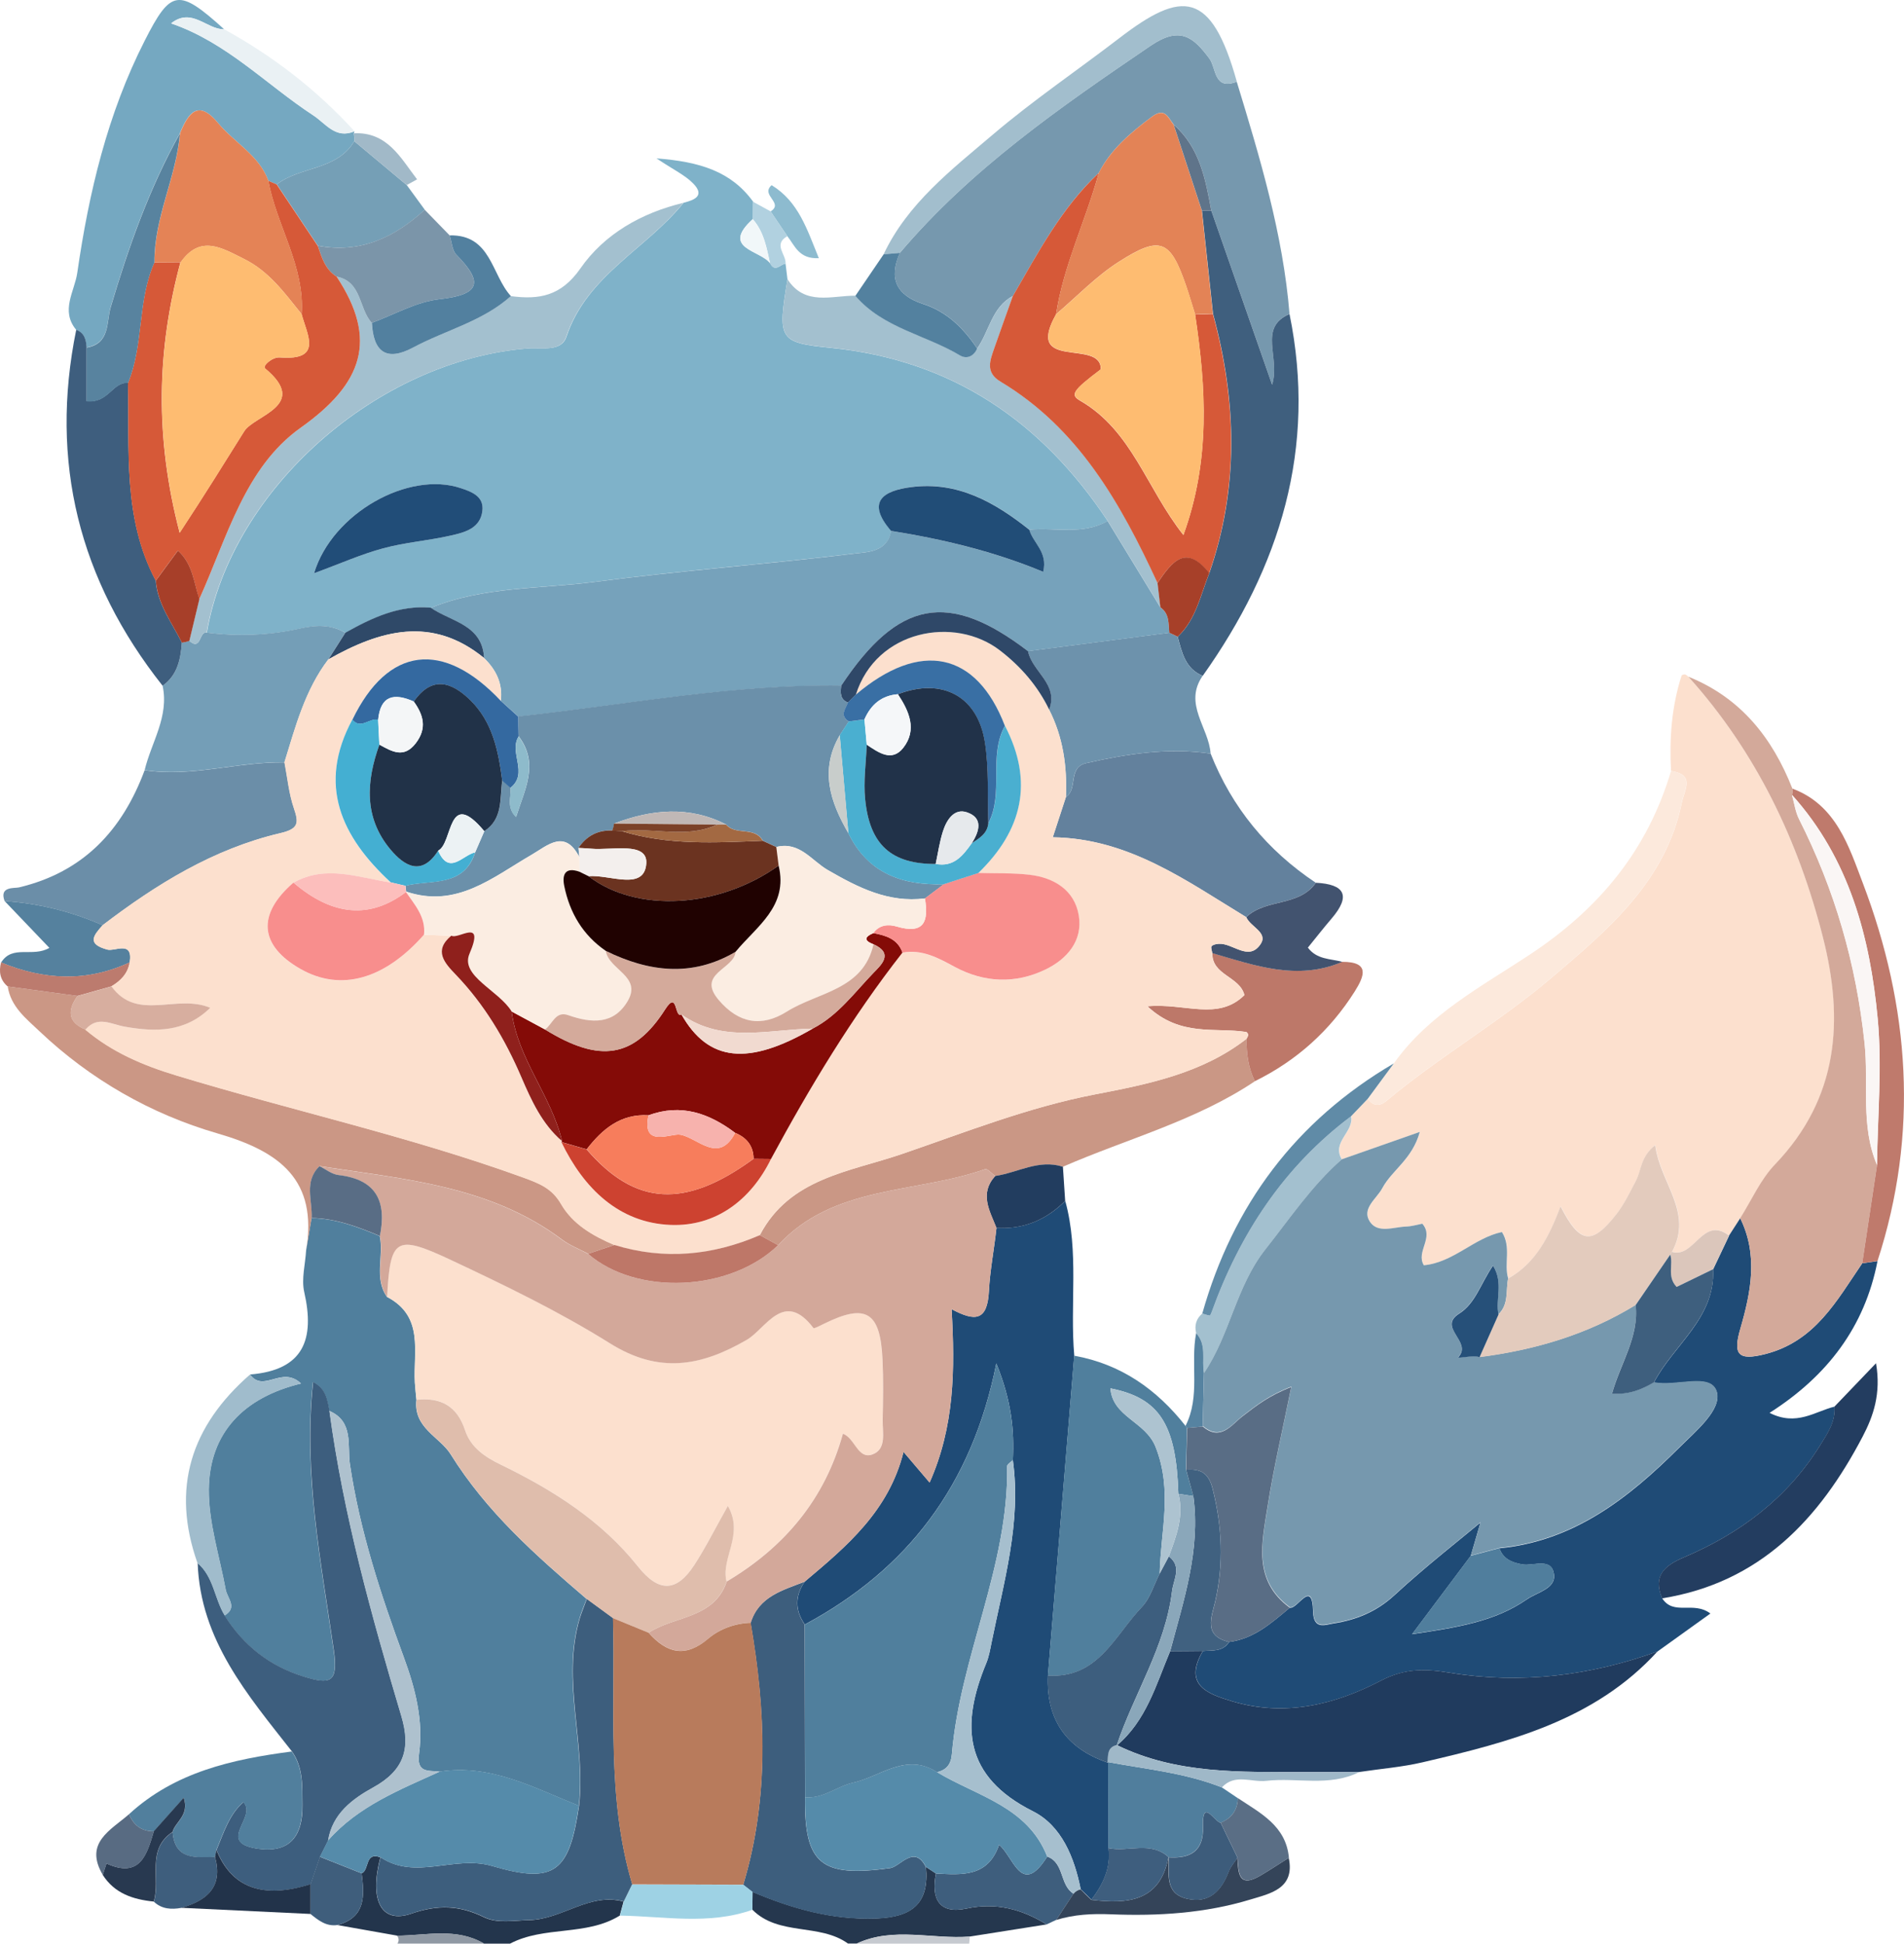 <?xml version="1.0" encoding="UTF-8"?>
<svg id="Layer_2" xmlns="http://www.w3.org/2000/svg" viewBox="0 0 219.81 224.43">
  <defs>
    <style>
      .cls-1 {
        fill: #406180;
      }

      .cls-2 {
        fill: #3e5e7e;
      }

      .cls-3 {
        fill: #203b5e;
      }

      .cls-4 {
        fill: #ca9785;
      }

      .cls-5 {
        fill: #6b90aa;
      }

      .cls-6 {
        fill: #6b3320;
      }

      .cls-7 {
        fill: #d3a99a;
      }

      .cls-8 {
        fill: #a2becd;
      }

      .cls-9 {
        fill: #1f4b76;
      }

      .cls-10 {
        fill: #23354c;
      }

      .cls-11 {
        fill: #22334a;
      }

      .cls-12 {
        fill: #dfbdac;
      }

      .cls-13 {
        fill: #2f4968;
      }

      .cls-14 {
        fill: #ecf2f4;
      }

      .cls-15 {
        fill: #c0b8b6;
      }

      .cls-16 {
        fill: #759fb6;
      }

      .cls-17 {
        fill: #dbc6bb;
      }

      .cls-18 {
        fill: #840b07;
      }

      .cls-19 {
        fill: #25374e;
      }

      .cls-20 {
        fill: #bc7b6e;
      }

      .cls-21 {
        fill: #214d77;
      }

      .cls-22 {
        fill: #b87b5c;
      }

      .cls-23 {
        fill: #e48356;
      }

      .cls-24 {
        fill: #fce0ce;
      }

      .cls-25 {
        fill: #8dbbcf;
      }

      .cls-26 {
        fill: #586b82;
      }

      .cls-27 {
        fill: #b1d1e0;
      }

      .cls-28 {
        fill: #c8cdcb;
      }

      .cls-29 {
        fill: #d65938;
      }

      .cls-30 {
        fill: #283950;
      }

      .cls-31 {
        fill: #fcbebc;
      }

      .cls-32 {
        fill: #53819f;
      }

      .cls-33 {
        fill: #cd4230;
      }

      .cls-34 {
        fill: #aec1ce;
      }

      .cls-35 {
        fill: #213248;
      }

      .cls-36 {
        fill: #8f201c;
      }

      .cls-37 {
        fill: #5f748a;
      }

      .cls-38 {
        fill: #58839f;
      }

      .cls-39 {
        fill: #44afd2;
      }

      .cls-40 {
        fill: #f1f7f9;
      }

      .cls-41 {
        fill: #7698ae;
      }

      .cls-42 {
        fill: #558baa;
      }

      .cls-43 {
        fill: #3e5f7e;
      }

      .cls-44 {
        fill: #42536f;
      }

      .cls-45 {
        fill: #7b4128;
      }

      .cls-46 {
        fill: #75a8c1;
      }

      .cls-47 {
        fill: #f3efed;
      }

      .cls-48 {
        fill: #55819e;
      }

      .cls-49 {
        fill: #cb9785;
      }

      .cls-50 {
        fill: #213249;
      }

      .cls-51 {
        fill: #596d85;
      }

      .cls-52 {
        fill: #3e5e7d;
      }

      .cls-53 {
        fill: #e3cbbd;
      }

      .cls-54 {
        fill: #d3a89a;
      }

      .cls-55 {
        fill: #febc71;
      }

      .cls-56 {
        fill: #9099a4;
      }

      .cls-57 {
        fill: #fbede2;
      }

      .cls-58 {
        fill: #214d78;
      }

      .cls-59 {
        fill: #200201;
      }

      .cls-60 {
        fill: #a74029;
      }

      .cls-61 {
        fill: #3f5f7e;
      }

      .cls-62 {
        fill: #5a6e85;
      }

      .cls-63 {
        fill: #f7b2ad;
      }

      .cls-64 {
        fill: #63819d;
      }

      .cls-65 {
        fill: #7fb2c9;
      }

      .cls-66 {
        fill: #3d5e7e;
      }

      .cls-67 {
        fill: #608ba7;
      }

      .cls-68 {
        fill: #f77d5c;
      }

      .cls-69 {
        fill: #76a2bb;
      }

      .cls-70 {
        fill: #be7768;
      }

      .cls-71 {
        fill: #2f4868;
      }

      .cls-72 {
        fill: #fce9dc;
      }

      .cls-73 {
        fill: #f4f6f7;
      }

      .cls-74 {
        fill: #bf7a6c;
      }

      .cls-75 {
        fill: #d4aa9b;
      }

      .cls-76 {
        fill: #adc3d0;
      }

      .cls-77 {
        fill: #f5f7f9;
      }

      .cls-78 {
        fill: #6b8ea8;
      }

      .cls-79 {
        fill: #396fa4;
      }

      .cls-80 {
        fill: #3469a0;
      }

      .cls-81 {
        fill: #bd7869;
      }

      .cls-82 {
        fill: #265079;
      }

      .cls-83 {
        fill: #507f9d;
      }

      .cls-84 {
        fill: #9ed2e4;
      }

      .cls-85 {
        fill: #749eb7;
      }

      .cls-86 {
        fill: #a0bccc;
      }

      .cls-87 {
        fill: #a1b9c8;
      }

      .cls-88 {
        fill: #a6bfce;
      }

      .cls-89 {
        fill: #f88e8d;
      }

      .cls-90 {
        fill: #7b95a9;
      }

      .cls-91 {
        fill: #3f5e7c;
      }

      .cls-92 {
        fill: #6d92ac;
      }

      .cls-93 {
        fill: #f1dad0;
      }

      .cls-94 {
        fill: #e38356;
      }

      .cls-95 {
        fill: #eaf1f4;
      }

      .cls-96 {
        fill: #c6cad0;
      }

      .cls-97 {
        fill: #3d5c7b;
      }

      .cls-98 {
        fill: #3d5e7d;
      }

      .cls-99 {
        fill: #5683a1;
      }

      .cls-100 {
        fill: #52809f;
      }

      .cls-101 {
        fill: #233d60;
      }

      .cls-102 {
        fill: #faf6f5;
      }

      .cls-103 {
        fill: #517f9d;
      }

      .cls-104 {
        fill: #a3c0cf;
      }

      .cls-105 {
        fill: #507e9d;
      }

      .cls-106 {
        fill: #344459;
      }

      .cls-107 {
        fill: #a73f29;
      }

      .cls-108 {
        fill: #223d5f;
      }

      .cls-109 {
        fill: #8ebbcb;
      }

      .cls-110 {
        fill: #a36942;
      }

      .cls-111 {
        fill: #4aafd0;
      }

      .cls-112 {
        fill: #9fb8c8;
      }

      .cls-113 {
        fill: #e6e9ec;
      }

      .cls-114 {
        fill: #8aa7ba;
      }

      .cls-115 {
        fill: #d7ae9f;
      }
    </style>
  </defs>
  <g id="Layer_1-2" data-name="Layer_1">
    <g>
      <path class="cls-19" d="M120.83,222.21c-2.96.47-5.92.94-8.87,1.4-4.35.34-8.81-1.17-13.06.81h-1c-3.29-2.38-7.99-.84-11.04-3.91,0-.69.02-1.37.02-2.06,4.56,1.92,9.18,3.25,14.26,3.07,4.18-.15,6.15-1.74,5.76-5.95.38.25.77.51,1.15.76-.57,2.85.32,4.73,3.51,4.05,3.45-.74,6.41.07,9.27,1.83Z"/>
      <path class="cls-10" d="M45.83,223.5c-2.29-.41-4.59-.81-6.88-1.22,3.3-.89,3.12-3.4,2.8-5.97.92-.39.34-2.51,2.16-1.85-1.3,4.98.1,7.71,3.56,6.51,3.06-1.06,5.56-.98,8.39.4,1.56.76,3.45.38,5.25.34,3.82-.09,6.94-3.22,10.88-2.14-.15.54-.29,1.08-.44,1.62-3.88,2.4-8.71,1.15-12.67,3.24h-3c-3.21-1.89-6.68-.93-10.06-.92Z"/>
      <path class="cls-96" d="M98.89,224.43c4.25-1.98,8.71-.47,13.06-.81,0,.27-.03.54-.06.81h-13Z"/>
      <path class="cls-56" d="M45.83,223.5c3.38,0,6.85-.97,10.06.92h-10c.19-.32.17-.63-.06-.92Z"/>
      <path class="cls-65" d="M90.69,30.45c.07.6.14,1.2.22,1.8-1.15,6.98-1.01,7.31,5.04,7.92,13.99,1.41,24.32,8.52,31.93,19.99-2.87,1.64-6.02.72-9.04,1-3.98-3.17-8.27-5.61-13.6-4.93-3.18.41-5.32,1.65-2.36,5.06-.41,2.46-2.73,2.45-4.26,2.63-9.96,1.21-19.98,1.95-29.93,3.26-6.33.83-12.87.51-18.93,3-3.67-.32-6.81,1.17-9.87,2.89-1.68-.95-3.31-.92-5.24-.49-3.51.79-7.15.94-10.77.47,2.84-16.55,19.65-31.44,37.07-32.82,1.62-.13,3.85.45,4.45-1.37,2.37-7.09,9.24-10.12,13.52-15.45,1.26-.31,2.48-.81,1.12-2.21-.95-.98-2.29-1.6-4.25-2.91,5.03.38,8.63,1.52,11.15,4.99,0,.67-.01,1.34-.02,2.01-3.77,3.42.88,3.58,2,5.11.57,1.12,1.19.07,1.79.04ZM36.26,66.19c3.03-1.11,5.45-2.2,7.99-2.88,2.54-.69,5.22-.88,7.79-1.47,1.59-.36,3.4-.81,3.65-2.84.21-1.68-1.24-2.2-2.48-2.63-6.03-2.04-14.87,2.88-16.95,9.82Z"/>
      <path class="cls-24" d="M192.91,89.01c-.2-3.73.07-7.41,1.22-10.99.03-.09.28-.17.4-.14.15.03.27.17.4.27,7.8,8.67,12.66,18.86,15.52,30.05,2.45,9.61,1.83,18.6-5.52,26.26-1.68,1.75-2.7,4.12-4.02,6.21-.43.67-.86,1.34-1.29,2-3.04-2.34-3.98,2.66-6.58,1.87,2.51-4.59-1.4-7.96-1.93-12.33-1.69,1.29-1.59,2.89-2.23,4.11-.69,1.31-1.33,2.67-2.23,3.83-2.85,3.66-4.25,3.5-6.47-.87-1.31,3.44-2.83,6.54-6.05,8.33-.52-1.71.39-3.61-.72-5.35-3.24.7-5.58,3.51-9.01,3.84-.97-1.57,1.22-3.19-.18-4.8-.62.11-1.24.3-1.87.33-1.44.06-3.26.83-4.18-.56-1-1.52.77-2.63,1.44-3.89,1.1-2.06,3.46-3.33,4.32-6.48-3.46,1.22-6.23,2.19-9,3.16-1.22-2,1.42-3.17,1.07-4.98.64-.67,1.27-1.33,1.91-2,.6.84,1.35.9,2.1.28,6.07-5.09,13.01-9.09,19.01-14.18,6.48-5.5,13.27-11.14,15.13-20.26.33-1.6,1.57-3.24-1.23-3.71Z"/>
      <path class="cls-83" d="M28.87,158.71c6.21-.5,7.49-4.08,6.25-9.53-.34-1.51.13-3.21.22-4.81.21-1.24.42-2.48.62-3.72,2.8.05,5.35,1.02,7.88,2.08.5,2.31-.7,4.83.83,7.02,4.32,2.26,3.02,6.32,3.22,9.91.04.66.12,1.31.18,1.97-.37,3.26,2.69,4.27,3.95,6.29,4.18,6.71,9.87,11.71,15.7,16.71-.28.75-.6,1.49-.82,2.25-2.12,7.2.74,14.42-.08,21.63-5.17-2.06-10.16-4.85-16.07-3.94-1.26-.16-2.69.21-2.37-2.09.52-3.81-.45-7.55-1.75-11.08-2.68-7.3-5.09-14.62-6.24-22.37-.3-2.01.48-4.91-2.37-6.11-.25-1.25-.38-2.57-1.89-3.34-1.13,10.61.92,20.79,2.39,30.98.55,3.78-.45,3.97-3.44,3.05-3.97-1.22-6.97-3.6-9.17-7.07,1.56-.93.33-1.97.14-2.99-.71-3.85-1.98-7.72-1.95-11.57.06-6.53,4.02-10.63,10.65-12.23-2.24-2.11-4.3,1.14-5.9-1.05Z"/>
      <path class="cls-9" d="M199.61,142.67c.43-.67.86-1.34,1.29-2,2.09,4.24,1.24,8.52.02,12.74-.86,2.95-.33,3.77,2.89,2.94,5.76-1.48,8.23-6.17,11.18-10.48.59-.08,1.18-.17,1.76-.25-1.47,7.57-5.77,13.26-12.46,17.52,3.11,1.58,5.23-.16,7.5-.72.13,1.76-.81,3.11-1.68,4.5-3.77,6.06-9.2,10.13-15.68,12.89-2.23.95-3.64,2.12-2.54,4.74,1.33,2.06,3.6.27,5.57,1.76-2.02,1.45-4.06,2.92-6.1,4.38-7.76,2.81-15.77,3.79-23.9,2.47-2.91-.47-5.26-.54-8.03.9-5.32,2.78-11.09,4.2-17.16,2.39-2.88-.86-5.68-1.9-3.4-5.81,1.1-.09,2.3.1,3.03-1.05,2.88-.36,4.91-2.21,7-3.95.9.22,2.6-3.4,2.69.46.05,2.14,1.44,1.5,2.35,1.36,2.63-.41,4.97-1.35,7.04-3.26,3.66-3.38,7.62-6.45,11.45-9.64-.29-.32-.59-.64-.88-.95-.59,2.02-1.17,4.03-1.76,6.05-2.1,2.8-4.2,5.6-6.77,9.04,5.19-.78,9.52-1.44,13.25-4.02,1.17-.81,3.3-1.23,3.14-2.81-.22-2.11-2.37-1-3.67-1.23-1.23-.22-2.2-.63-2.65-1.86,8.6-.83,14.91-5.78,20.7-11.55,1.94-1.94,5.08-4.49,4.38-6.57-.74-2.19-4.72-.48-7.23-1.02,2.27-4.36,7.08-7.4,6.83-13.06.61-1.29,1.22-2.58,1.84-3.88Z"/>
      <path class="cls-9" d="M122.98,138.67c1.62,5.88.52,11.92,1.04,17.87-1.01,12.31-2.03,24.62-3.04,36.93q-.32,7.57,6.89,10.05l.09-.06c0,3.31.01,6.63.02,9.94.29,2.3-.64,4.2-1.98,5.96-.41-.41-.82-.82-1.24-1.22-.73-3.68-2.21-7.34-5.52-9-7.98-4.01-8.36-9.91-5.38-17.1.31-.75.45-1.57.61-2.37,1.4-6.96,3.46-13.84,2.46-21.08.17-3.44-.14-6.8-1.91-11.16-2.81,14.1-10.29,23.8-22.11,30.15-1.14-1.65-1.15-3.3,0-4.96,4.84-4.07,9.69-8.13,11.4-14.97,1.22,1.43,2.03,2.39,3.01,3.54,2.88-6.49,2.94-12.99,2.54-20.02,2.68,1.42,4.13,1.42,4.31-2.11.12-2.38.61-4.85.87-7.29,3.14.21,5.75-.92,7.94-3.1Z"/>
      <path class="cls-41" d="M142.78,9.44c2.68,8.79,5.34,17.59,6.09,26.81-3.67,1.56-1.02,4.99-2.01,8.17-2.53-7.26-4.78-13.68-7.02-20.11-.67-3.64-1.34-7.29-4.34-9.92-.66-.82-.99-2.06-2.56-.88-2.42,1.82-4.68,3.7-6.08,6.44-4.33,4.04-7.01,9.22-9.93,14.23-2.44,1.3-2.71,4.07-4.12,6.06-1.56-2.34-3.49-4.26-6.25-5.15-3.07-.99-4-2.93-2.67-5.9,8.21-9.7,18.53-16.83,28.94-23.91,3.37-2.29,4.91-1.05,6.79,1.48.81,1.09.49,3.71,3.16,2.67Z"/>
      <path class="cls-3" d="M138.86,190.64c-2.29,3.91.52,4.95,3.4,5.81,6.06,1.81,11.83.39,17.16-2.39,2.77-1.45,5.13-1.38,8.03-.9,8.13,1.32,16.14.34,23.9-2.47-7.27,7.98-17.17,10.48-27.12,12.8-2.39.56-4.87.75-7.31,1.12-2.13,0-4.27,0-6.4,0-7.34,0-14.72.25-21.58-3.11l-.03.07c3.42-2.87,4.55-7.03,6.18-10.91,1.26,0,2.51-.02,3.77-.03Z"/>
      <path class="cls-7" d="M214.99,145.86c-2.94,4.31-5.42,9-11.18,10.48-3.23.83-3.75.01-2.89-2.94,1.23-4.22,2.07-8.49-.02-12.74,1.32-2.09,2.34-4.46,4.02-6.21,7.35-7.67,7.97-16.66,5.52-26.26-2.85-11.18-7.72-21.38-15.52-30.05,6.04,2.43,9.69,7.05,12,12.91.04.25.03.5-.04.74.27.93.39,1.94.82,2.79,4.12,8.16,6.59,16.68,7.56,25.85.5,4.68-.49,9.56,1.44,14.09-.57,3.78-1.14,7.56-1.71,11.34Z"/>
      <path class="cls-66" d="M25.93,186.53c2.19,3.47,5.2,5.85,9.17,7.07,2.99.92,3.98.73,3.44-3.05-1.47-10.18-3.52-20.37-2.39-30.98,1.51.77,1.65,2.09,1.89,3.34,1.62,12.02,4.86,23.67,8.31,35.27,1.1,3.7.32,6.24-3.23,8.2-2.38,1.31-4.75,3.04-5.23,6.14-.31.63-.63,1.25-.94,1.88-.36,1.06-.72,2.11-1.08,3.17q-8.25,2.62-10.87-3.97c.83-1.99,1.47-4.1,3.11-5.52,1.62,1.74-3.09,4.58,1.43,5.35,3.87.65,5.43-1.36,5.38-5.04-.03-2.14.11-4.29-1.22-6.16-5.11-6.51-10.57-12.85-10.88-21.75,1.87,1.59,1.94,4.11,3.13,6.04Z"/>
      <path class="cls-46" d="M8.8,38.09c-1.85-2.21-.19-4.45.12-6.58,1.34-9.28,3.49-18.36,7.78-26.8,3.03-5.97,3.9-6.1,9.18-1.33-2.03.04-3.73-2.58-6.13-.68,6.42,2.2,10.98,7.06,16.4,10.61,1.47.96,2.58,2.78,4.78,1.85,0,0-.08.23-.08.23.04.3.06.6.05.91-2.01,3.4-6.22,2.88-8.95,4.99-.32-.14-.64-.28-.97-.42-1.08-2.96-3.93-4.4-5.81-6.67-2.31-2.78-3.44-1.14-4.39,1.16-3.55,6.35-5.94,13.15-8.01,20.09-.5,1.69-.03,4.2-2.78,4.67-.06-.88-.24-1.68-1.2-2.03Z"/>
      <path class="cls-83" d="M120.97,193.47c1.01-12.31,2.02-24.62,3.04-36.93,5.39.97,9.53,3.88,12.85,8.1,0,0,.17.23.17.23-.04,1.61-.07,3.21-.11,4.82.28,1.02.56,2.05.85,3.07-.58-.09-1.15-.18-1.73-.27-.25-8.02-2.17-11.06-7.85-12.18.28,3.35,4.04,3.79,5.22,6.77,2,5.06.57,9.77.47,14.63-.67,1.3-1.09,2.84-2.06,3.86-3.12,3.26-5.03,8.29-10.85,7.91Z"/>
      <path class="cls-49" d="M35.97,140.64c-.21,1.24-.42,2.49-.62,3.72,1.33-8.1-2.99-11.39-10.25-13.49-7.66-2.22-14.67-6.22-20.55-11.8-1.54-1.46-3.31-2.83-3.66-5.17,2.69.37,5.37.73,8.06,1.1-1.16,1.64-1.17,3.01.92,3.88,3.08,2.6,6.65,4.12,10.52,5.3,13.27,4.03,26.85,7.01,39.92,11.74,1.97.71,3.42,1.26,4.49,3.11,1.36,2.35,3.68,3.68,6.14,4.72l-3.03,1.02c-1.02-.54-2.13-.96-3.04-1.65-8.3-6.22-18.25-6.97-27.97-8.47-1.84,1.77-.81,3.96-.91,5.99Z"/>
      <path class="cls-64" d="M139.76,87.01c2.47,6.25,6.55,11.19,12.14,14.92-1.94,2.8-5.78,1.79-8.03,3.97-6.94-4.22-13.59-9.1-22.33-9.22.6-1.85,1.06-3.26,1.52-4.66,1.42-.92.17-3.42,2.36-3.91,4.73-1.07,9.47-1.81,14.34-1.09Z"/>
      <path class="cls-61" d="M139.84,24.32c2.24,6.43,4.49,12.85,7.02,20.11.98-3.18-1.66-6.61,2.01-8.17,3.17,15.48-1.08,29.19-10.02,41.78-2.02-.83-2.4-2.71-2.89-4.51,2.13-2,2.63-4.81,3.65-7.35,3.46-9.93,3.16-19.92.43-29.95-.43-3.97-.86-7.95-1.28-11.92.36,0,.73,0,1.09.01Z"/>
      <path class="cls-4" d="M144.87,124.85c-6.81,4.57-14.75,6.64-22.16,9.87-2.78-.9-5.22.7-7.82,1.07-.39-.28-.9-.88-1.16-.79-8,2.84-17.45,1.78-23.9,8.78-.7-.39-1.41-.77-2.11-1.16,3.46-6.61,10.32-7.29,16.4-9.37,7.35-2.52,14.56-5.39,22.27-6.88,6.13-1.18,12.38-2.42,17.53-6.43-.04,1.7.19,3.36.95,4.91Z"/>
      <path class="cls-78" d="M.53,104.04c-.64-1.72,1.12-1.45,1.65-1.57,7.46-1.77,11.95-6.62,14.52-13.54,5.45.84,10.74-.99,16.15-.9.35,1.77.51,3.61,1.09,5.3.6,1.76.52,2.38-1.6,2.88-7.69,1.81-14.28,5.89-20.49,10.63-3.61-1.6-7.39-2.52-11.33-2.8Z"/>
      <path class="cls-85" d="M32.85,88.02c-5.4-.09-10.7,1.74-16.15.9.78-3.23,2.84-6.18,2.07-9.74,1.73-1.22,2.08-3.05,2.22-4.98.29-.04.58-.11.86-.21,1.4,1.22,1.11-1.11,2-.95,3.62.47,7.26.32,10.77-.47,1.93-.43,3.57-.47,5.24.49-.65,1.02-1.3,2.04-1.95,3.07-2.69,3.54-3.79,7.75-5.07,11.89Z"/>
      <path class="cls-104" d="M23.85,73.05c-.89-.16-.6,2.17-2,.95.39-1.61.77-3.22,1.16-4.83,3.19-7.04,5.23-15.19,11.69-19.77,7.17-5.09,8.99-10.16,4.16-17.46,2.95.58,2.53,3.7,4.06,5.34.18,3.29,1.63,4.53,4.76,2.85,3.75-2.01,8.04-3.01,11.29-5.94,3.28.44,5.81,0,8.04-3.2,2.76-3.97,7.04-6.4,11.88-7.57-4.28,5.33-11.15,8.37-13.52,15.45-.61,1.82-2.84,1.24-4.45,1.37-17.42,1.37-34.23,16.26-37.07,32.82Z"/>
      <path class="cls-92" d="M135.95,73.53c.49,1.8.88,3.68,2.89,4.51-2.25,3.25.72,5.97.92,8.98-4.86-.72-9.61.02-14.34,1.09-2.2.5-.95,2.99-2.36,3.91.14-3.51-.32-6.91-1.95-10.09,1.14-2.95-1.97-4.37-2.44-6.75,5.44-.71,10.88-1.41,16.31-2.12.32.15.64.31.97.46Z"/>
      <path class="cls-2" d="M20.99,74.21c-.14,1.92-.5,3.75-2.22,4.97-9.64-12.18-13.08-25.85-9.97-41.1.96.35,1.14,1.16,1.2,2.03,0,2.12,0,4.23,0,6.21,2.55.24,2.96-2.23,4.78-2.12.19,7.73-.64,15.61,3.2,22.83.2,2.72,1.85,4.84,3.01,7.16Z"/>
      <path class="cls-104" d="M112.81,40.25c1.41-1.99,1.68-4.76,4.12-6.06-.71,2-1.43,3.99-2.13,5.99-.5,1.41-1.08,2.81.69,3.86,9.06,5.43,13.92,14.11,18.15,23.27.11.94.22,1.88.33,2.82-2.03-3.33-4.06-6.65-6.09-9.98-7.6-11.47-17.94-18.58-31.93-19.99-6.05-.61-6.18-.94-5.04-7.92,2.01,3.11,5.08,1.89,7.85,1.9,3.2,3.73,8.1,4.51,12.08,6.88.75.45,1.57.12,1.97-.79Z"/>
      <path class="cls-72" d="M192.91,89.01c2.8.47,1.55,2.11,1.23,3.71-1.86,9.12-8.65,14.76-15.13,20.26-6,5.09-12.94,9.08-19.01,14.18-.75.63-1.5.56-2.1-.28,1.01-1.37,2.01-2.73,3.02-4.1,4.01-5.66,10.12-8.87,15.67-12.54,8.03-5.3,13.62-12.07,16.33-21.24Z"/>
      <path class="cls-103" d="M33.68,202.24c1.34,1.87,1.2,4.02,1.22,6.16.05,3.68-1.51,5.69-5.38,5.04-4.52-.77.19-3.61-1.43-5.35-1.64,1.42-2.28,3.53-3.11,5.52-.05.27-.1.55-.16.82-2.23.05-4.64.38-4.89-2.9.32-1.17,1.97-1.9,1.29-3.95-1.36,1.52-2.41,2.7-3.45,3.87-1.43.02-2.35-.69-2.87-1.97,5.3-4.88,11.94-6.34,18.79-7.24Z"/>
      <path class="cls-81" d="M144.87,124.85c-.76-1.55-.99-3.2-.95-4.91.07-.15.18-.3.18-.45,0-.11-.13-.31-.22-.33-3.56-.57-7.58.62-11.41-2.97,4.35-.4,8.14,1.73,11.2-1.29-.55-2.18-3.78-2.29-3.7-4.85,4.92,1.44,9.82,3.23,14.99,1.01,3.2,0,2.57,1.62,1.44,3.42-2.86,4.53-6.7,7.98-11.52,10.36Z"/>
      <path class="cls-101" d="M191.88,184.55c-1.1-2.62.3-3.79,2.54-4.74,6.48-2.76,11.91-6.83,15.68-12.89.87-1.4,1.81-2.75,1.68-4.5,1.44-1.51,2.89-3.01,4.8-5.01.6,3.51-.31,6.11-1.54,8.46-4.99,9.53-11.85,16.88-23.16,18.69Z"/>
      <path class="cls-8" d="M142.78,9.44c-2.67,1.04-2.35-1.58-3.16-2.67-1.88-2.54-3.42-3.78-6.79-1.48-10.41,7.09-20.73,14.22-28.94,23.91-.63.05-1.25.11-1.88.16,2.78-5.88,7.84-9.76,12.6-13.81,4.66-3.97,9.76-7.42,14.63-11.16,7.22-5.55,10.6-5.53,13.55,5.05Z"/>
      <path class="cls-16" d="M31.95,21.29c2.73-2.11,6.94-1.59,8.95-4.99,2.02,1.69,4.04,3.38,6.06,5.07.69.95,1.39,1.9,2.08,2.85-3.5,3.21-7.45,5.08-12.35,4.15-1.58-2.36-3.16-4.72-4.73-7.08Z"/>
      <path class="cls-74" d="M206.88,91.8c.07-.24.08-.49.04-.74,5.08,1.87,6.55,6.76,8.14,10.92,5.42,14.27,6.49,28.89,1.69,43.63-.59.08-1.18.16-1.76.25.57-3.78,1.14-7.56,1.71-11.34.06-5.63.6-11.3.08-16.88-.89-9.44-3.28-18.49-9.89-25.85Z"/>
      <path class="cls-90" d="M36.68,28.37c4.9.93,8.85-.95,12.35-4.15.96.99,1.92,1.97,2.88,2.96.25.76.28,1.73.78,2.24,3.19,3.24,2.68,4.61-1.96,5.13-2.67.3-5.21,1.78-7.81,2.73-1.53-1.65-1.11-4.76-4.06-5.34-1.32-.83-1.72-2.22-2.18-3.57Z"/>
      <path class="cls-105" d="M127.96,213.41c0-3.31-.01-6.63-.02-9.94,4.41.82,8.9,1.24,13.12,2.92.61.41,1.23.83,1.84,1.24-.03,1.38-.71,2.31-1.98,2.84-.75-.13-2.15-2.93-2.05.47.09,2.79-1.45,3.68-3.96,3.51v-.02c-2.1-1.87-4.66-.54-6.95-1.03Z"/>
      <path class="cls-104" d="M155.98,128.89c.35,1.81-2.29,2.99-1.07,4.98-3.45,3.02-5.98,6.81-8.81,10.38-3.41,4.3-4.09,9.87-7.11,14.31-.28-1.54.37-3.26-.9-4.62-.21-.89-.01-1.66.71-2.27.28.08.56.19.85.23.06,0,.17-.23.22-.37,3.25-9.05,8.33-16.8,16.11-22.64Z"/>
      <path class="cls-44" d="M154.95,111.07c-5.17,2.21-10.07.42-14.99-1.01-.04-.28-.2-.66-.08-.8.16-.19.54-.26.83-.28,1.63-.1,3.45,2.08,4.82.04.91-1.35-1.19-2-1.65-3.12,2.25-2.17,6.09-1.17,8.03-3.97,3.36.17,4.07,1.5,1.82,4.13-.94,1.1-1.83,2.24-2.74,3.36,1.03,1.39,2.6,1.27,3.97,1.64Z"/>
      <path class="cls-100" d="M42.92,37.28c2.6-.95,5.13-2.43,7.81-2.73,4.64-.52,5.16-1.89,1.96-5.13-.5-.51-.53-1.48-.78-2.24,4.8-.11,4.82,4.56,7.07,7.01-3.26,2.93-7.54,3.93-11.29,5.94-3.14,1.68-4.59.44-4.76-2.85Z"/>
      <path class="cls-52" d="M120.83,222.21c-2.86-1.76-5.82-2.57-9.27-1.83-3.19.68-4.08-1.19-3.51-4.05,2.97.15,6,.46,7.29-3.32,1.7,1.41,2.59,6.1,5.56,1.36,2,.73,1.41,3.29,3.03,4.29-.66,1.01-1.32,2.01-1.98,3.02-.37.17-.74.35-1.11.52Z"/>
      <path class="cls-86" d="M25.93,186.53c-1.19-1.94-1.26-4.45-3.13-6.04-3.07-8.67-.74-15.84,6.07-21.78,1.6,2.19,3.66-1.06,5.9,1.05-6.62,1.6-10.59,5.69-10.65,12.23-.03,3.85,1.24,7.71,1.95,11.57.19,1.02,1.41,2.06-.14,2.99Z"/>
      <path class="cls-48" d="M.53,104.04c3.94.28,7.72,1.2,11.33,2.8-1.04,1.17-1.87,2.15.55,2.81.86.23,2.98-1.11,2.58,1.47-4.95,2.31-9.91,2.06-14.86.02,1.31-2.1,3.62-.55,5.57-1.69-1.73-1.8-3.45-3.6-5.17-5.41Z"/>
      <path class="cls-67" d="M155.98,128.89c-7.78,5.84-12.86,13.6-16.11,22.64-.05.14-.16.38-.22.37-.29-.04-.57-.15-.85-.23,3.54-12.54,10.8-22.25,22.11-28.88-1.01,1.37-2.01,2.73-3.02,4.1-.64.67-1.27,1.33-1.91,2Z"/>
      <path class="cls-106" d="M121.94,221.69c.66-1.01,1.32-2.01,1.98-3.02.21-.27.49-.44.82-.52.41.41.82.82,1.24,1.22,4.17.49,7.93.25,8.92-4.94,0,0,0,.02,0,.02.09,1.89-.5,4.21,2.17,4.8,2.54.56,3.94-.93,4.78-3.16.22-.57.66-1.06,1-1.58.11,1.7.08,3.59,2.68,2.05,1.1-.65,2.17-1.36,3.25-2.04.76,3.58-2.19,4.13-4.38,4.8-5.24,1.6-10.7,1.94-16.16,1.72-2.16-.09-4.26.02-6.32.66Z"/>
      <path class="cls-32" d="M102.01,29.36c.63-.05,1.25-.11,1.88-.16-1.33,2.96-.4,4.9,2.67,5.9,2.76.89,4.69,2.81,6.25,5.15-.4.91-1.22,1.24-1.98.79-3.98-2.38-8.88-3.15-12.08-6.88,1.09-1.6,2.17-3.2,3.26-4.79Z"/>
      <path class="cls-108" d="M114.89,135.79c2.6-.38,5.04-1.97,7.82-1.07.09,1.32.18,2.63.26,3.95-2.19,2.19-4.8,3.31-7.94,3.11-.78-1.98-1.99-3.94-.15-5.98Z"/>
      <path class="cls-95" d="M40.93,15.16c-2.2.93-3.31-.89-4.78-1.85-5.42-3.55-9.98-8.41-16.4-10.61,2.4-1.9,4.1.72,6.13.68,5.66,3.11,10.7,7.01,15.05,11.78Z"/>
      <path class="cls-62" d="M148.8,214.51c-1.08.68-2.15,1.39-3.25,2.04-2.59,1.54-2.57-.34-2.68-2.05-.65-1.35-1.3-2.69-1.95-4.04,1.27-.52,1.95-1.46,1.98-2.84,2.61,1.74,5.56,3.2,5.9,6.88Z"/>
      <path class="cls-52" d="M19.93,211.52c.25,3.28,2.65,2.94,4.89,2.9.95,3.43-.89,5.03-3.88,5.88-1.16.2-2.27.15-3.18-.72.81-2.66-.91-6,2.18-8.05Z"/>
      <path class="cls-91" d="M35.85,217.57c.36-1.06.72-2.11,1.08-3.17,1.61.64,3.21,1.27,4.82,1.91.32,2.57.5,5.08-2.8,5.97-1.29.19-2.2-.55-3.11-1.28,0-1.14,0-2.29,0-3.43Z"/>
      <path class="cls-112" d="M141.06,206.39c-4.21-1.68-8.71-2.1-13.12-2.92,0,0-.09.06-.09.06.08-.82-.07-1.77,1.08-2.02,6.86,3.36,14.24,3.1,21.58,3.11,2.13,0,4.27,0,6.4,0-3.45,1.73-7.16.6-10.73,1.01-1.71.19-3.64-.87-5.13.77Z"/>
      <path class="cls-30" d="M19.93,211.52c-3.09,2.05-1.37,5.39-2.18,8.05-2.38-.24-4.52-.93-5.89-3.08.14-.44.29-.88.43-1.32,3.89,1.76,4.66-1.02,5.47-3.73,1.05-1.18,2.1-2.35,3.45-3.87.68,2.05-.97,2.78-1.29,3.95Z"/>
      <path class="cls-20" d="M.13,111.13c4.96,2.04,9.91,2.29,14.86-.02-.21,1.3-1.04,2.14-2.12,2.78-1.31.37-2.62.74-3.93,1.11-2.69-.37-5.37-.73-8.06-1.1-.88-.75-1.03-1.71-.76-2.77Z"/>
      <path class="cls-11" d="M35.85,217.57c0,1.14,0,2.29,0,3.43-4.97-.24-9.94-.47-14.91-.71,2.99-.85,4.83-2.45,3.88-5.88.06-.27.11-.54.16-.82q2.62,6.59,10.87,3.97Z"/>
      <path class="cls-26" d="M17.77,211.45c-.81,2.71-1.58,5.49-5.47,3.73-.14.44-.29.88-.43,1.32-2.2-3.72.9-5.16,3.03-7.02.52,1.28,1.45,1.99,2.87,1.97Z"/>
      <path class="cls-25" d="M88.97,24.41c1.56-1-1.22-1.85.11-3.03,3.12,1.91,4.09,5.11,5.45,8.43-2.32.12-2.77-1.47-3.63-2.53-.64-.95-1.29-1.91-1.93-2.86Z"/>
      <path class="cls-87" d="M46.96,21.37c-2.02-1.69-4.04-3.38-6.06-5.07.01-.3,0-.61-.05-.91,3.87-.18,5.39,2.83,7.3,5.32-.4.22-.8.44-1.2.66Z"/>
      <path class="cls-27" d="M88.97,24.41c.64.95,1.29,1.91,1.93,2.86-1.7.96-.11,2.12-.21,3.18-.6.03-1.22,1.08-1.79-.04-.39-1.81-.71-3.65-2-5.11,0-.67.01-1.34.02-2.01.68.37,1.37.75,2.05,1.12Z"/>
      <path class="cls-99" d="M138.09,153.94c1.26,1.35.62,3.07.9,4.62-.05,2.05-.09,4.1-.14,6.16-.61.05-1.21.11-1.82.16l-.17-.23c1.75-3.42.55-7.17,1.23-10.71Z"/>
      <path class="cls-98" d="M92.9,182.63c-1.15,1.65-1.14,3.3,0,4.96.01,6.65.03,13.29.04,19.94-.1,7.78,1.91,9.26,9.82,8.18,1.17-.16,2.79-2.79,4.13-.12.4,4.21-1.57,5.8-5.76,5.95-5.09.18-9.71-1.14-14.26-3.07-.36-.28-.71-.56-1.07-.84,3.01-10,2.6-20.1.85-30.24.95-3.05,3.7-3.76,6.23-4.75Z"/>
      <path class="cls-42" d="M106.9,215.58c-1.34-2.67-2.96-.04-4.13.12-7.91,1.08-9.92-.39-9.82-8.18,2.08.19,3.67-1.27,5.53-1.68,3.17-.7,6.14-3.52,9.69-1.22,4.61,2.78,10.45,3.96,12.73,9.75-2.96,4.74-3.86.05-5.56-1.36-1.29,3.78-4.33,3.47-7.29,3.32-.38-.25-.77-.51-1.15-.76Z"/>
      <path class="cls-84" d="M85.81,217.62c.36.28.71.56,1.07.84,0,.69-.02,1.37-.02,2.06-5.03,1.78-10.18.75-15.29.67.15-.54.29-1.08.44-1.62.32-.66.65-1.32.97-1.98,4.28.01,8.56.03,12.83.04Z"/>
      <path class="cls-98" d="M72.98,217.58c-.32.66-.65,1.32-.97,1.98-3.94-1.07-7.06,2.06-10.88,2.14-1.8.04-3.69.42-5.25-.34-2.83-1.38-5.33-1.47-8.39-.4-3.47,1.2-4.87-1.53-3.56-6.51,4.07,2.72,8.52-.27,12.88,1.01,7.28,2.14,8.91.67,10.04-6.96.81-7.21-2.04-14.43.08-21.63.23-.76.55-1.5.82-2.25,1.01.74,2.02,1.47,3.02,2.21.3,10.28-.78,20.66,2.22,30.74Z"/>
      <path class="cls-42" d="M66.83,208.5c-1.12,7.64-2.76,9.1-10.04,6.96-4.36-1.28-8.81,1.71-12.88-1.01-1.82-.65-1.24,1.46-2.16,1.85-1.61-.64-3.21-1.27-4.82-1.91.31-.63.63-1.25.94-1.88,3.48-3.96,8.26-5.84,12.89-7.95,5.91-.91,10.9,1.88,16.07,3.94Z"/>
      <path class="cls-69" d="M127.87,60.16c2.03,3.33,4.06,6.65,6.09,9.98,1.05.73.93,1.86,1.03,2.93-5.44.71-10.88,1.41-16.31,2.12-9.16-7.01-14.98-5.93-21.57,3.99-12.56-.18-24.86,2.22-37.27,3.57-.67-.61-1.35-1.22-2.02-1.83.24-1.99-.54-3.58-1.93-4.93-.21-3.87-3.8-4.18-6.15-5.8,6.07-2.49,12.61-2.17,18.93-3,9.95-1.31,19.97-2.04,29.93-3.26,1.53-.19,3.85-.17,4.26-2.63,5.99.96,11.87,2.37,17.56,4.73.57-2.31-1.19-3.34-1.6-4.87,3.02-.28,6.17.64,9.04-1Z"/>
      <path class="cls-58" d="M36.26,66.19c2.09-6.94,10.92-11.86,16.95-9.82,1.25.42,2.69.95,2.48,2.63-.25,2.03-2.06,2.48-3.65,2.84-2.58.59-5.25.78-7.79,1.47-2.54.68-4.96,1.77-7.99,2.88Z"/>
      <path class="cls-21" d="M118.83,61.16c.41,1.53,2.17,2.56,1.6,4.87-5.7-2.37-11.58-3.77-17.56-4.73-2.96-3.42-.82-4.66,2.36-5.06,5.33-.68,9.62,1.76,13.6,4.93Z"/>
      <path class="cls-13" d="M49.74,70.18c2.35,1.62,5.94,1.93,6.15,5.8-6.03-4.93-12.01-3.22-17.97.15.65-1.02,1.3-2.04,1.95-3.07,3.07-1.72,6.2-3.21,9.87-2.89Z"/>
      <path class="cls-40" d="M86.9,25.3c1.28,1.46,1.6,3.3,2,5.11-1.11-1.53-5.76-1.69-2-5.11Z"/>
      <path class="cls-41" d="M138.85,164.71c.04-2.05.09-4.1.14-6.16,3.02-4.44,3.7-10.01,7.11-14.31,2.82-3.56,5.35-7.35,8.81-10.38,2.77-.97,5.54-1.94,9-3.16-.86,3.15-3.22,4.42-4.32,6.48-.67,1.26-2.44,2.37-1.44,3.89.92,1.39,2.74.61,4.18.56.63-.02,1.25-.21,1.87-.33,1.41,1.6-.78,3.23.18,4.8,3.43-.33,5.77-3.14,9.01-3.84,1.11,1.75.21,3.65.72,5.35-.29,1.4.1,2.99-1.12,4.15-.39-1.72.6-3.66-.64-5.64-1.45,2.14-2.04,4.36-3.9,5.54-2.54,1.6,1.51,3.22-.07,5-.25.28,1.58-.25,2.42.03,6.41-.82,12.49-2.61,18.03-6.02.41,3.69-1.78,6.76-2.73,10.24,1.99.12,3.45-.48,4.85-1.32,2.5.54,6.48-1.16,7.23,1.02.71,2.08-2.43,4.64-4.38,6.57-5.8,5.78-12.1,10.72-20.7,11.55-1.1.29-2.2.59-3.29.88.59-2.02,1.17-4.03,1.76-6.05.29.32.59.64.88.95-3.83,3.2-7.79,6.27-11.45,9.64-2.07,1.91-4.41,2.85-7.04,3.26-.91.14-2.3.79-2.35-1.36-.09-3.86-1.79-.24-2.69-.46-4.32-3.17-3.2-7.59-2.55-11.77.7-4.45,1.74-8.85,2.72-13.71-2.54.96-4.05,2.16-5.62,3.37-1.27.98-2.52,2.96-4.6,1.18Z"/>
      <path class="cls-53" d="M188.83,150.69c-5.54,3.4-11.62,5.2-18.03,6.02.73-1.64,1.46-3.28,2.19-4.93,1.22-1.16.83-2.74,1.12-4.15,3.22-1.8,4.74-4.89,6.05-8.33,2.22,4.36,3.62,4.52,6.47.87.9-1.16,1.54-2.52,2.23-3.83.64-1.22.54-2.82,2.23-4.11.53,4.36,4.44,7.73,1.93,12.33,0,0-.21.31-.21.31-1.33,1.94-2.66,3.88-3.99,5.82Z"/>
      <path class="cls-17" d="M199.61,142.67c-.61,1.29-1.22,2.58-1.84,3.88-1.41.69-2.83,1.37-4.22,2.05-1.14-1.2-.35-2.57-.74-3.74,0,0,.21-.31.21-.31,2.6.79,3.54-4.21,6.58-1.88Z"/>
      <path class="cls-24" d="M48.08,161.62c-.06-.66-.14-1.31-.18-1.97-.2-3.59,1.1-7.65-3.22-9.91.36-6.73.97-7.25,7.2-4.34,6.31,2.95,12.64,6.01,18.52,9.7,5.64,3.53,10.49,2.68,15.81-.41,2.19-1.27,4.28-5.86,7.69-1.35.07.09.85-.32,1.28-.53,4.8-2.35,6.45-1.35,6.69,4.16.1,2.32.07,4.64.02,6.96-.03,1.44.49,3.4-1.18,4-1.71.62-2.01-1.89-3.41-2.39-2.09,7.58-6.76,13.1-13.42,17.07-.7-2.72,2.06-5.41.15-8.74-1.47,2.61-2.56,4.81-3.89,6.85-2.02,3.09-4.06,3.21-6.5.14-4.19-5.27-9.79-8.82-15.79-11.73-1.84-.9-3.51-1.98-4.16-3.99-.91-2.79-2.8-3.82-5.6-3.52Z"/>
      <path class="cls-54" d="M83.89,182.62c6.66-3.96,11.33-9.49,13.42-17.07,1.4.5,1.71,3.01,3.41,2.39,1.67-.61,1.15-2.56,1.18-4,.05-2.32.09-4.65-.02-6.96-.25-5.51-1.9-6.51-6.69-4.16-.43.21-1.21.62-1.28.53-3.41-4.51-5.5.08-7.69,1.35-5.32,3.09-10.17,3.94-15.81.41-5.89-3.69-12.21-6.74-18.52-9.7-6.23-2.91-6.84-2.4-7.2,4.34-1.53-2.19-.33-4.71-.83-7.02.8-3.95-.38-6.53-4.78-7.04-.76-.09-1.47-.68-2.2-1.03,9.73,1.5,19.68,2.25,27.97,8.47.91.68,2.02,1.1,3.04,1.65,5.62,4.86,16.38,4.37,21.94-1,6.45-7,15.9-5.94,23.9-8.78.26-.09.77.51,1.16.79-1.84,2.04-.63,4.01.15,5.98-.26,2.44-.75,4.91-.87,7.29-.18,3.53-1.63,3.54-4.31,2.11.4,7.03.33,13.52-2.54,20.02-.97-1.15-1.79-2.1-3.01-3.54-1.71,6.84-6.57,10.9-11.4,14.97-2.53.99-5.28,1.69-6.23,4.75-1.84.06-3.59.71-4.89,1.82-2.68,2.28-4.81,1.68-6.9-.67,3.01-1.96,7.56-1.6,9.01-5.91Z"/>
      <path class="cls-12" d="M83.89,182.62c-1.46,4.31-6.01,3.95-9.01,5.91-1.37-.56-2.75-1.13-4.12-1.69-1.01-.74-2.01-1.47-3.02-2.21-5.83-5-11.53-10-15.7-16.71-1.26-2.02-4.32-3.03-3.95-6.29,2.8-.3,4.69.73,5.6,3.52.66,2.01,2.32,3.1,4.16,3.99,6.01,2.92,11.6,6.46,15.79,11.73,2.44,3.07,4.48,2.95,6.5-.14,1.33-2.04,2.42-4.24,3.89-6.85,1.92,3.34-.84,6.02-.15,8.74Z"/>
      <path class="cls-34" d="M50.76,204.57c-4.63,2.11-9.41,3.99-12.89,7.95.48-3.11,2.85-4.83,5.23-6.14,3.55-1.96,4.33-4.5,3.23-8.2-3.45-11.59-6.69-23.24-8.31-35.27,2.85,1.21,2.07,4.11,2.37,6.11,1.15,7.75,3.56,15.07,6.24,22.37,1.3,3.53,2.28,7.27,1.75,11.08-.32,2.3,1.11,1.93,2.37,2.09Z"/>
      <path class="cls-51" d="M36.88,134.65c.73.36,1.43.94,2.2,1.03,4.4.51,5.58,3.08,4.78,7.04-2.53-1.06-5.09-2.03-7.88-2.08.1-2.03-.92-4.23.91-5.99Z"/>
      <path class="cls-51" d="M138.85,164.71c2.08,1.77,3.33-.21,4.6-1.18,1.57-1.21,3.08-2.41,5.62-3.37-.98,4.86-2.02,9.26-2.72,13.71-.65,4.18-1.77,8.6,2.55,11.77-2.09,1.74-4.12,3.59-7,3.95-3.03-.7-2.01-2.88-1.6-4.67,1-4.37.79-8.64-.29-12.98-.48-1.9-1.42-2.35-3.07-2.24.04-1.61.07-3.22.11-4.82.61-.05,1.21-.11,1.82-.16Z"/>
      <path class="cls-43" d="M192.82,144.86c.38,1.17-.41,2.54.74,3.74,1.39-.68,2.8-1.36,4.22-2.05.25,5.66-4.56,8.7-6.83,13.06-1.4.83-2.86,1.44-4.85,1.32.96-3.48,3.14-6.56,2.73-10.24,1.33-1.94,2.66-3.88,3.99-5.82Z"/>
      <path class="cls-105" d="M169.8,179.64c1.1-.29,2.19-.59,3.29-.88.45,1.23,1.42,1.64,2.65,1.86,1.3.23,3.46-.88,3.67,1.23.16,1.58-1.97,2-3.14,2.81-3.73,2.58-8.06,3.23-13.25,4.02,2.57-3.44,4.67-6.24,6.77-9.04Z"/>
      <path class="cls-1" d="M136.93,169.7c1.66-.11,2.6.34,3.07,2.24,1.09,4.34,1.29,8.61.29,12.98-.41,1.78-1.43,3.97,1.6,4.67-.73,1.15-1.93.96-3.03,1.05-1.26.01-2.51.02-3.77.03,1.56-5.87,3.52-11.68,2.68-17.9l-.84-3.07Z"/>
      <path class="cls-83" d="M108.17,204.63c-3.56-2.31-6.52.51-9.69,1.22-1.86.41-3.44,1.87-5.53,1.68-.01-6.65-.03-13.29-.04-19.94,11.83-6.35,19.3-16.05,22.11-30.15,1.77,4.35,2.08,7.72,1.91,11.16-.23.23-.66.47-.66.7.19,11.53-5.43,21.96-6.38,33.26-.1,1.16-.62,1.82-1.72,2.07Z"/>
      <path class="cls-66" d="M128.94,201.5c-1.15.25-1,1.2-1.08,2.02q-7.21-2.48-6.89-10.05c5.82.38,7.72-4.65,10.85-7.91.97-1.01,1.39-2.56,2.06-3.86.35-.67.71-1.33,1.06-1.99,1.55,1.21.54,2.62.37,4.01-.78,6.44-4.4,11.85-6.4,17.84l.03-.07Z"/>
      <path class="cls-88" d="M108.17,204.63c1.11-.25,1.63-.91,1.72-2.07.95-11.31,6.57-21.73,6.38-33.26,0-.23.43-.47.66-.7,1,7.24-1.07,14.12-2.46,21.08-.16.8-.3,1.62-.61,2.37-2.98,7.19-2.6,13.09,5.38,17.1,3.3,1.66,4.79,5.31,5.52,9-.33.08-.61.25-.82.52-1.62-1-1.02-3.55-3.03-4.29-2.28-5.79-8.12-6.97-12.73-9.75Z"/>
      <path class="cls-2" d="M134.9,214.43c-.99,5.19-4.76,5.43-8.92,4.94,1.34-1.77,2.27-3.66,1.98-5.97,2.29.49,4.86-.85,6.94,1.03Z"/>
      <path class="cls-29" d="M133.63,67.32c-4.24-9.16-9.09-17.85-18.15-23.27-1.76-1.06-1.18-2.45-.69-3.86.7-2,1.42-4,2.13-5.99,2.92-5.02,5.61-10.19,9.93-14.23-1.49,5.48-4.06,10.65-4.93,16.32-3.76,6.66,5.24,2.75,5.16,6.36-3.27,2.47-3.55,2.94-2.38,3.62,5.98,3.45,7.65,10.12,11.92,15.51,3.14-8.65,2.61-17.03,1.35-25.46.68-.02,1.37-.05,2.05-.07,2.73,10.02,3.03,20.01-.43,29.94-2.74-3.49-4.37-1.21-5.98,1.15Z"/>
      <path class="cls-94" d="M140.03,36.23c-.68.02-1.37.05-2.06.07-.35-1.1-.67-2.21-1.04-3.3-1.83-5.32-2.96-5.85-7.8-2.75-2.62,1.68-4.82,4-7.21,6.03.86-5.67,3.43-10.83,4.93-16.32,1.41-2.73,3.66-4.62,6.08-6.44,1.57-1.18,1.9.05,2.56.88,1.08,3.3,2.17,6.61,3.25,9.91.43,3.97.86,7.95,1.28,11.92Z"/>
      <path class="cls-37" d="M138.75,24.31c-1.08-3.3-2.16-6.61-3.25-9.91,3,2.63,3.67,6.28,4.34,9.92-.36,0-.73,0-1.09-.01Z"/>
      <path class="cls-114" d="M128.91,201.57c2-5.99,5.62-11.4,6.4-17.84.17-1.39,1.18-2.8-.37-4.02.86-2.33,1.76-4.66,1.1-7.22.58.09,1.16.18,1.73.27.84,6.22-1.11,12.03-2.68,17.9-1.63,3.88-2.76,8.04-6.18,10.91Z"/>
      <path class="cls-102" d="M206.88,91.8c6.61,7.35,9.01,16.41,9.89,25.85.52,5.57-.02,11.25-.08,16.88-1.93-4.53-.94-9.41-1.44-14.09-.97-9.17-3.44-17.69-7.56-25.85-.43-.85-.55-1.85-.82-2.79Z"/>
      <path class="cls-29" d="M36.68,28.37c.46,1.35.86,2.74,2.18,3.57,4.83,7.3,3.01,12.37-4.16,17.46-6.45,4.58-8.5,12.73-11.69,19.77-.66-1.87-.71-4.01-2.48-5.59-.91,1.23-1.73,2.36-2.56,3.48-3.84-7.23-3.01-15.1-3.2-22.83,1.84-4.46,1.07-9.5,3.05-13.93,1,0,2.01-.01,3.01-.02-2.71,10.09-2.99,20.15-.09,31.24,2.95-4.49,5.21-8.14,7.45-11.72,1.17-1.87,7.56-2.97,2.42-7.25-.36-.3.84-1.34,1.68-1.28,5.01.39,3.17-2.58,2.53-4.98.38-5.55-2.88-10.2-3.85-15.42.32.14.64.28.97.42,1.58,2.36,3.16,4.72,4.73,7.08Z"/>
      <path class="cls-23" d="M20.85,30.28c-1,0-2.01.01-3.01.02-.05-5.18,2.53-9.84,2.95-14.93.95-2.3,2.08-3.95,4.39-1.16,1.88,2.27,4.73,3.71,5.81,6.67.97,5.22,4.22,9.87,3.85,15.42-1.95-2.41-3.74-4.95-6.67-6.4-2.58-1.28-5.03-2.84-7.31.39Z"/>
      <path class="cls-38" d="M20.78,15.37c-.42,5.09-3,9.75-2.95,14.93-1.98,4.43-1.21,9.47-3.05,13.93-1.82-.12-2.23,2.36-4.78,2.12,0-1.98,0-4.1,0-6.21,2.74-.46,2.27-2.97,2.78-4.67,2.07-6.94,4.46-13.74,8.01-20.09Z"/>
      <path class="cls-76" d="M136.04,172.49c.66,2.56-.25,4.89-1.1,7.22-.35.66-.71,1.33-1.06,1.99.1-4.86,1.53-9.57-.47-14.62-1.18-2.98-4.94-3.42-5.22-6.77,5.68,1.12,7.6,4.16,7.85,12.18Z"/>
      <path class="cls-24" d="M37.91,76.14c5.96-3.37,11.94-5.08,17.97-.15,1.39,1.35,2.17,2.94,1.93,4.93-6.67-7.09-13.06-6.28-17.14,2.18-4.06,7.56-1.29,13.52,4.42,18.8-3.74-.56-7.48-2.07-11.22.02-4.24,3.68-3.95,7.26.82,9.98,4.62,2.63,9.69,1.23,14.25-3.97,1.05.04,2.1.08,3.15.12-2.11,1.73-.76,3.18.49,4.48,3.33,3.47,5.71,7.47,7.6,11.88,1.14,2.65,2.38,5.39,4.69,7.37,0,0-.07.11-.07.11,2.58,5.34,6.64,9.33,12.62,9.56,5.14.2,9.22-2.81,11.58-7.62,4.49-8.3,9.34-16.37,15.17-23.82,2.29-.42,4.15.63,6.05,1.65,3.41,1.84,6.98,1.97,10.44.31,2.52-1.21,4.36-3.34,3.87-6.26-.49-2.91-2.82-4.35-5.67-4.69-1.96-.23-3.95-.15-5.93-.21,5.1-4.93,6.43-10.55,3.08-17-3.28-8.56-9.78-9.91-17.22-3.58,2.34-7.52,11.42-9.16,16.65-5.12,2.4,1.86,4.34,4.09,5.67,6.82,1.62,3.18,2.09,6.57,1.95,10.09-.46,1.4-.91,2.81-1.52,4.66,8.74.12,15.39,5,22.33,9.22.46,1.12,2.56,1.77,1.65,3.12-1.37,2.03-3.18-.14-4.82-.04-.29.02-.67.09-.83.28-.12.15.04.53.08.8-.07,2.56,3.15,2.67,3.7,4.85-3.06,3.02-6.85.89-11.2,1.29,3.84,3.58,7.85,2.4,11.41,2.97.09.02.22.22.22.33,0,.15-.12.3-.18.45-5.14,4.02-11.4,5.25-17.53,6.43-7.71,1.49-14.92,4.36-22.27,6.88-6.07,2.08-12.94,2.76-16.4,9.37-5.46,2.36-11.05,2.91-16.8,1.13-2.46-1.05-4.78-2.38-6.14-4.72-1.06-1.84-2.52-2.39-4.49-3.11-13.07-4.73-26.65-7.71-39.92-11.74-3.87-1.17-7.44-2.69-10.52-5.3,1.41-1.66,2.97-.61,4.55-.34,3.49.6,6.91.69,9.86-2.18-3.89-1.65-8.41,1.64-11.4-2.47,1.08-.64,1.91-1.48,2.12-2.78.41-2.58-1.71-1.23-2.58-1.47-2.42-.65-1.59-1.64-.55-2.81,6.2-4.74,12.79-8.82,20.49-10.63,2.12-.5,2.2-1.13,1.6-2.88-.58-1.69-.75-3.53-1.09-5.3,1.28-4.14,2.37-8.35,5.07-11.89Z"/>
      <path class="cls-70" d="M70.92,143.75c5.75,1.77,11.34,1.23,16.8-1.13.7.38,1.41.77,2.11,1.16-5.56,5.37-16.32,5.86-21.94,1,1.01-.34,2.02-.68,3.03-1.02Z"/>
      <path class="cls-115" d="M12.87,113.9c2.98,4.11,7.5.82,11.4,2.47-2.94,2.87-6.37,2.79-9.86,2.18-1.58-.27-3.14-1.32-4.55.34-2.09-.88-2.08-2.24-.92-3.88,1.31-.37,2.62-.74,3.93-1.11Z"/>
      <path class="cls-60" d="M133.63,67.32c1.61-2.36,3.23-4.64,5.98-1.15-1.03,2.55-1.52,5.35-3.65,7.35-.32-.15-.64-.31-.97-.46-.1-1.06.02-2.2-1.03-2.93-.11-.94-.22-1.88-.33-2.82Z"/>
      <path class="cls-107" d="M17.98,67.06c.83-1.12,1.65-2.25,2.56-3.48,1.76,1.58,1.82,3.72,2.48,5.59-.39,1.61-.77,3.22-1.16,4.83-.28.1-.57.17-.86.21-1.16-2.32-2.81-4.44-3.01-7.16Z"/>
      <path class="cls-71" d="M121.12,81.93c-1.33-2.74-3.27-4.97-5.67-6.82-5.22-4.04-14.3-2.4-16.65,5.12-.3.3-.6.6-.9.9-.96-.37-.87-1.16-.79-1.95,6.59-9.92,12.4-11,21.57-3.99.47,2.37,3.58,3.8,2.44,6.75Z"/>
      <path class="cls-97" d="M140.92,210.47c.65,1.35,1.3,2.69,1.95,4.04-.34.53-.79,1.01-1,1.59-.84,2.23-2.25,3.72-4.78,3.16-2.68-.59-2.08-2.91-2.17-4.8,2.52.17,4.05-.72,3.96-3.51-.11-3.41,1.3-.6,2.05-.47Z"/>
      <path class="cls-22" d="M70.76,186.84c1.37.56,2.75,1.13,4.12,1.69,2.09,2.35,4.22,2.95,6.9.67,1.31-1.11,3.06-1.76,4.89-1.82,1.75,10.14,2.15,20.24-.86,30.24-4.28-.01-8.56-.02-12.83-.04-3-10.09-1.92-20.46-2.22-30.74Z"/>
      <path class="cls-5" d="M97.11,79.18c-.09.79-.17,1.58.79,1.95-.29.74-.99,1.5.09,2.18-.35.53-.69,1.06-1.04,1.58-2.35,4.01-1.11,7.71,1,11.33,2.25,4.61,6.21,6.03,11.02,5.88-.73.55-1.46,1.1-2.18,1.64-4.22.53-7.71-1.25-11.22-3.28-1.86-1.07-3.27-3.35-5.94-2.66-.52-.24-1.04-.48-1.56-.72-.93-1.71-3.12-.56-4.23-1.87-4.29-2.2-8.61-1.76-12.94-.12-.03.28-.1.55-.21.8-1.69-.07-2.97.63-3.9,2.01.03.36.07.72.1,1.07-1.68-3.29-3.66-1.36-5.53-.27-4.5,2.61-8.68,6.23-14.52,4.23,0,0,.06.03.06.03-.04-.23-.06-.46-.08-.69,2.95-.74,6.72.23,8.04-3.86.35-.81.7-1.63,1.06-2.45,2.18-1.42,1.77-3.75,2.07-5.83.32.27.64.54.95.81.1,1.09-.5,2.29.64,3.39.99-3.16,2.7-6.14.3-9.31,0-.77-.02-1.53-.03-2.3,12.41-1.35,24.72-3.75,37.27-3.57Z"/>
      <path class="cls-80" d="M59.84,82.75c0,.77.02,1.53.03,2.3-1.16,1.84,1.19,4.23-.94,5.92-.32-.27-.64-.54-.95-.82-.44-3.41-1.1-6.77-3.69-9.3-2.16-2.11-4.42-2.86-6.52.16-2.26-1-3.84-.71-4.11,2.12-.99-.28-2,1.16-2.98-.02,4.08-8.46,10.47-9.27,17.14-2.18.67.61,1.35,1.22,2.02,1.83Z"/>
      <path class="cls-82" d="M173,151.78c-.73,1.64-1.46,3.28-2.19,4.93-.84-.28-2.67.25-2.42-.03,1.58-1.78-2.47-3.4.07-5,1.86-1.17,2.45-3.39,3.9-5.54,1.24,1.98.25,3.92.64,5.64Z"/>
      <path class="cls-55" d="M121.93,36.28c2.39-2.03,4.59-4.35,7.21-6.03,4.84-3.09,5.96-2.57,7.8,2.75.38,1.09.7,2.2,1.04,3.3,1.26,8.43,1.79,16.81-1.35,25.46-4.27-5.39-5.94-12.06-11.92-15.51-1.17-.67-.89-1.15,2.38-3.62.08-3.61-8.92.31-5.16-6.36Z"/>
      <path class="cls-55" d="M20.85,30.28c2.28-3.22,4.73-1.67,7.31-.39,2.93,1.45,4.72,3.99,6.67,6.4.64,2.4,2.48,5.38-2.53,4.98-.83-.07-2.04.97-1.68,1.28,5.14,4.27-1.25,5.38-2.42,7.25-2.24,3.58-4.5,7.23-7.45,11.72-2.9-11.09-2.62-21.15.09-31.24Z"/>
      <path class="cls-18" d="M104.18,110c-5.83,7.45-10.68,15.52-15.17,23.82-.67,0-1.34-.01-2.01-.02-.02-1.48-.79-2.44-2.13-2.99-3.01-2.27-6.24-3.41-10-2.03-3.21-.19-5.33,1.59-7.14,3.93-.97-.28-1.94-.56-2.91-.84,0,0,.07-.11.07-.11-1.25-5.26-5.13-9.5-5.82-14.97,1.28.69,2.56,1.38,3.84,2.07,6.36,3.93,10.3,3.3,13.88-2.31,1.47-2.31,1.05,1.07,1.88.58,3.1,5.47,7.71,5.96,15.16,1.63,2.92-1.51,4.82-4.16,7.02-6.44.87-.9,2.37-2.22-.01-3.29-1.11-.42-1.05-.85-.01-1.29,1.44.27,2.8.66,3.36,2.25Z"/>
      <path class="cls-57" d="M62.91,118.87c-1.28-.69-2.56-1.38-3.84-2.07-1.48-2.44-5.97-4.1-4.87-6.67,1.82-4.25-1.3-1.6-2.09-2.09-1.05-.04-2.1-.08-3.15-.12.22-2.05-1.09-3.46-2.12-4.97,5.84,2,10.03-1.63,14.52-4.23,1.87-1.09,3.85-3.02,5.53.27,0,.56.01,1.12.02,1.68-1.64-.58-2.03.31-1.76,1.64.63,3.1,2.14,5.67,4.8,7.5.34,2.16,4.18,2.91,2.55,5.74-1.6,2.79-4.19,2.62-6.89,1.67-1.49-.52-1.8,1.07-2.69,1.65Z"/>
      <path class="cls-89" d="M104.18,110c-.55-1.59-1.92-1.97-3.36-2.25.68-.99,1.77-1.04,2.69-.77,3.22.96,3.71-.64,3.27-3.24.73-.55,1.46-1.1,2.18-1.65,1.33-.43,2.65-.86,3.98-1.29,1.98.06,3.97-.02,5.93.21,2.84.34,5.18,1.78,5.67,4.69.49,2.92-1.35,5.05-3.87,6.26-3.46,1.66-7.03,1.52-10.44-.31-1.9-1.03-3.77-2.07-6.05-1.65Z"/>
      <path class="cls-89" d="M46.83,102.95c1.04,1.52,2.34,2.92,2.12,4.97-4.56,5.19-9.62,6.6-14.25,3.97-4.77-2.72-5.06-6.3-.82-9.98q6.79,5.81,13,1.07l-.06-.03Z"/>
      <path class="cls-111" d="M112.94,100.81c-1.33.43-2.65.86-3.98,1.29-4.81.15-8.78-1.26-11.02-5.88-.33-3.78-.66-7.55-1-11.33.35-.53.69-1.06,1.04-1.59.61-.08,1.21-.15,1.82-.23.09.97.17,1.94.26,2.91-.08,2.1-.38,4.23-.18,6.3.52,5.28,3.05,7.5,8.14,7.47,2.08.41,3.14-.95,4.16-2.38.87-.57,1.79-1.1,1.92-2.29,1.85-3.55-.02-7.73,1.92-11.27,3.35,6.45,2.02,12.06-3.08,17Z"/>
      <path class="cls-39" d="M40.68,83.09c.98,1.19,1.99-.25,2.98.02.05.95.09,1.91.14,2.87-1.52,4.24-1.81,8.43,1.27,12.1,1.59,1.9,3.6,3.16,5.51.15,1.29,2.93,2.83.49,4.27.19-1.32,4.1-5.1,3.12-8.05,3.86-.57-.13-1.13-.26-1.7-.4-5.71-5.28-8.49-11.24-4.42-18.8Z"/>
      <path class="cls-33" d="M87,133.8c.67,0,1.34.01,2.01.02-2.36,4.81-6.44,7.82-11.58,7.62-5.98-.23-10.04-4.22-12.62-9.56.97.28,1.94.56,2.91.84,5.64,6.54,11.37,6.86,19.27,1.09Z"/>
      <path class="cls-79" d="M99.8,83.07c-.61.08-1.21.15-1.82.23-1.08-.68-.37-1.44-.09-2.18.3-.3.6-.6.9-.9,7.44-6.33,13.94-4.98,17.22,3.59-1.94,3.54-.07,7.72-1.92,11.27-.11-3.11.08-6.27-.39-9.33-.83-5.39-4.95-7.54-10.05-5.59-1.91.16-3.12,1.22-3.86,2.91Z"/>
      <path class="cls-36" d="M52.11,108.04c.79.49,3.91-2.16,2.09,2.09-1.1,2.57,3.39,4.23,4.87,6.67.69,5.47,4.57,9.71,5.82,14.97-2.31-1.98-3.55-4.72-4.69-7.37-1.89-4.41-4.27-8.41-7.6-11.88-1.25-1.3-2.6-2.75-.49-4.48Z"/>
      <path class="cls-31" d="M45.1,101.89c.57.13,1.13.26,1.7.4.02.23.05.47.08.7q-6.21,4.74-13-1.07c3.73-2.1,7.48-.59,11.22-.02Z"/>
      <path class="cls-57" d="M106.78,103.74c.44,2.61-.05,4.2-3.27,3.24-.91-.27-2-.22-2.69.77-1.04.44-1.09.87.01,1.29-1.19,5.3-6.41,5.51-9.99,7.76-2.91,1.83-5.56,1.39-7.87-1.32-2.63-3.08,1.79-3.56,1.94-5.58,2.42-2.94,6.12-5.25,4.97-9.95-.09-.72-.18-1.43-.27-2.15,2.68-.68,4.08,1.59,5.94,2.66,3.51,2.02,6.99,3.81,11.22,3.28Z"/>
      <path class="cls-35" d="M50.58,98.23c-1.91,3.01-3.92,1.75-5.51-.15-3.08-3.68-2.79-7.86-1.27-12.1,1.43.78,2.81,1.65,4.21-.17,1.32-1.73.88-3.26-.24-4.81,2.1-3.01,4.36-2.27,6.52-.16,2.59,2.53,3.25,5.89,3.69,9.3-.3,2.08.11,4.41-2.07,5.83-4.28-5.12-3.59,1.4-5.33,2.25Z"/>
      <path class="cls-6" d="M89.62,97.8c.09.72.18,1.43.27,2.15-6.94,4.95-16.4,5.48-21.95,1.22,2.4-.22,6.43,1.76,6.67-1.45.19-2.59-4.01-1.5-6.35-1.72-.49-.05-.98-.06-1.48-.09.93-1.38,2.21-2.08,3.9-2.01.37.02.74.05,1.1.07,5.34,1.65,10.81,1.33,16.27,1.11.52.24,1.04.48,1.56.72Z"/>
      <path class="cls-47" d="M66.78,97.91c.49.03.99.04,1.48.09,2.34.22,6.54-.87,6.35,1.72-.23,3.21-4.27,1.23-6.67,1.45-.35-.17-.7-.34-1.04-.51,0-.56-.01-1.12-.02-1.68-.03-.36-.07-.72-.1-1.07Z"/>
      <path class="cls-14" d="M50.58,98.23c1.73-.85,1.05-7.37,5.33-2.25-.35.82-.7,1.64-1.06,2.45-1.44.29-2.98,2.73-4.27-.2Z"/>
      <path class="cls-110" d="M88.06,97.08c-5.47.22-10.94.54-16.27-1.11,3.65-.5,7.43.92,11-.75.35,0,.69,0,1.04,0,1.11,1.3,3.3.16,4.23,1.87Z"/>
      <path class="cls-15" d="M83.83,95.22c-.35,0-.69,0-1.04,0-3.97-.04-7.93-.08-11.9-.12,4.33-1.64,8.65-2.09,12.94.12Z"/>
      <path class="cls-45" d="M70.88,95.1c3.97.04,7.93.08,11.9.12-3.57,1.67-7.35.26-11,.76-.37-.02-.74-.05-1.11-.07.11-.26.18-.53.21-.8Z"/>
      <path class="cls-28" d="M96.95,84.89c.33,3.77.66,7.55,1,11.33-2.1-3.62-3.34-7.32-1-11.33Z"/>
      <path class="cls-109" d="M58.93,90.96c2.13-1.69-.22-4.08.94-5.92,2.4,3.17.69,6.15-.3,9.31-1.14-1.11-.55-2.3-.64-3.39Z"/>
      <path class="cls-73" d="M47.76,81c1.12,1.55,1.56,3.08.24,4.81-1.39,1.82-2.77.95-4.21.17-.05-.96-.09-1.91-.14-2.87.27-2.83,1.85-3.12,4.11-2.12Z"/>
      <path class="cls-75" d="M84.92,109.9c-.15,2.02-4.57,2.5-1.94,5.58,2.31,2.71,4.96,3.15,7.87,1.32,3.58-2.25,8.8-2.47,9.99-7.76,2.38,1.07.89,2.38.01,3.29-2.2,2.28-4.1,4.93-7.02,6.44-5.12.1-10.41,1.73-15.16-1.63-.83.49-.4-2.88-1.88-.58-3.58,5.61-7.53,6.24-13.88,2.31.88-.58,1.2-2.18,2.69-1.65,2.7.95,5.29,1.11,6.89-1.67,1.62-2.83-2.21-3.58-2.55-5.74,4.98,2.44,9.97,3.06,14.98.1Z"/>
      <path class="cls-68" d="M87,133.8c-7.9,5.78-13.63,5.46-19.27-1.09,1.81-2.34,3.93-4.12,7.14-3.93-.83,3.83,2.55,2.06,3.65,2.24,2.01.33,4.44,3.47,6.35-.21,1.34.55,2.11,1.51,2.13,2.99Z"/>
      <path class="cls-63" d="M84.87,130.81c-1.9,3.68-4.34.54-6.35.21-1.1-.18-4.49,1.59-3.65-2.24,3.76-1.38,6.99-.24,10,2.03Z"/>
      <path class="cls-93" d="M78.67,117.14c4.75,3.36,10.04,1.73,15.16,1.63-7.45,4.33-12.06,3.84-15.16-1.63Z"/>
      <path class="cls-59" d="M84.92,109.9c-5.01,2.96-10,2.34-14.98-.1-2.66-1.83-4.17-4.4-4.8-7.5-.27-1.33.12-2.22,1.76-1.64.35.17.69.34,1.04.51,5.55,4.26,15.01,3.73,21.95-1.22,1.14,4.71-2.55,7.01-4.97,9.95Z"/>
      <path class="cls-50" d="M103.66,80.16c5.1-1.95,9.22.2,10.05,5.59.47,3.06.28,6.22.39,9.33-.13,1.19-1.05,1.72-1.92,2.29.9-1.39,1.34-2.95-.58-3.58-1.46-.48-2.33.91-2.74,2.2-.39,1.22-.57,2.51-.84,3.77-5.09.02-7.62-2.19-8.14-7.47-.21-2.07.1-4.2.18-6.3,1.35.9,2.9,2.05,4.22.36,1.63-2.08.68-4.22-.62-6.18Z"/>
      <path class="cls-77" d="M103.66,80.16c1.3,1.96,2.24,4.11.62,6.18-1.32,1.68-2.87.54-4.22-.36-.08-.97-.17-1.94-.26-2.91.74-1.69,1.95-2.76,3.86-2.91Z"/>
      <path class="cls-113" d="M108.02,99.76c.27-1.26.45-2.55.84-3.77.41-1.29,1.28-2.68,2.74-2.2,1.92.63,1.49,2.19.58,3.58-1.02,1.44-2.08,2.79-4.16,2.39Z"/>
    </g>
  </g>
</svg>